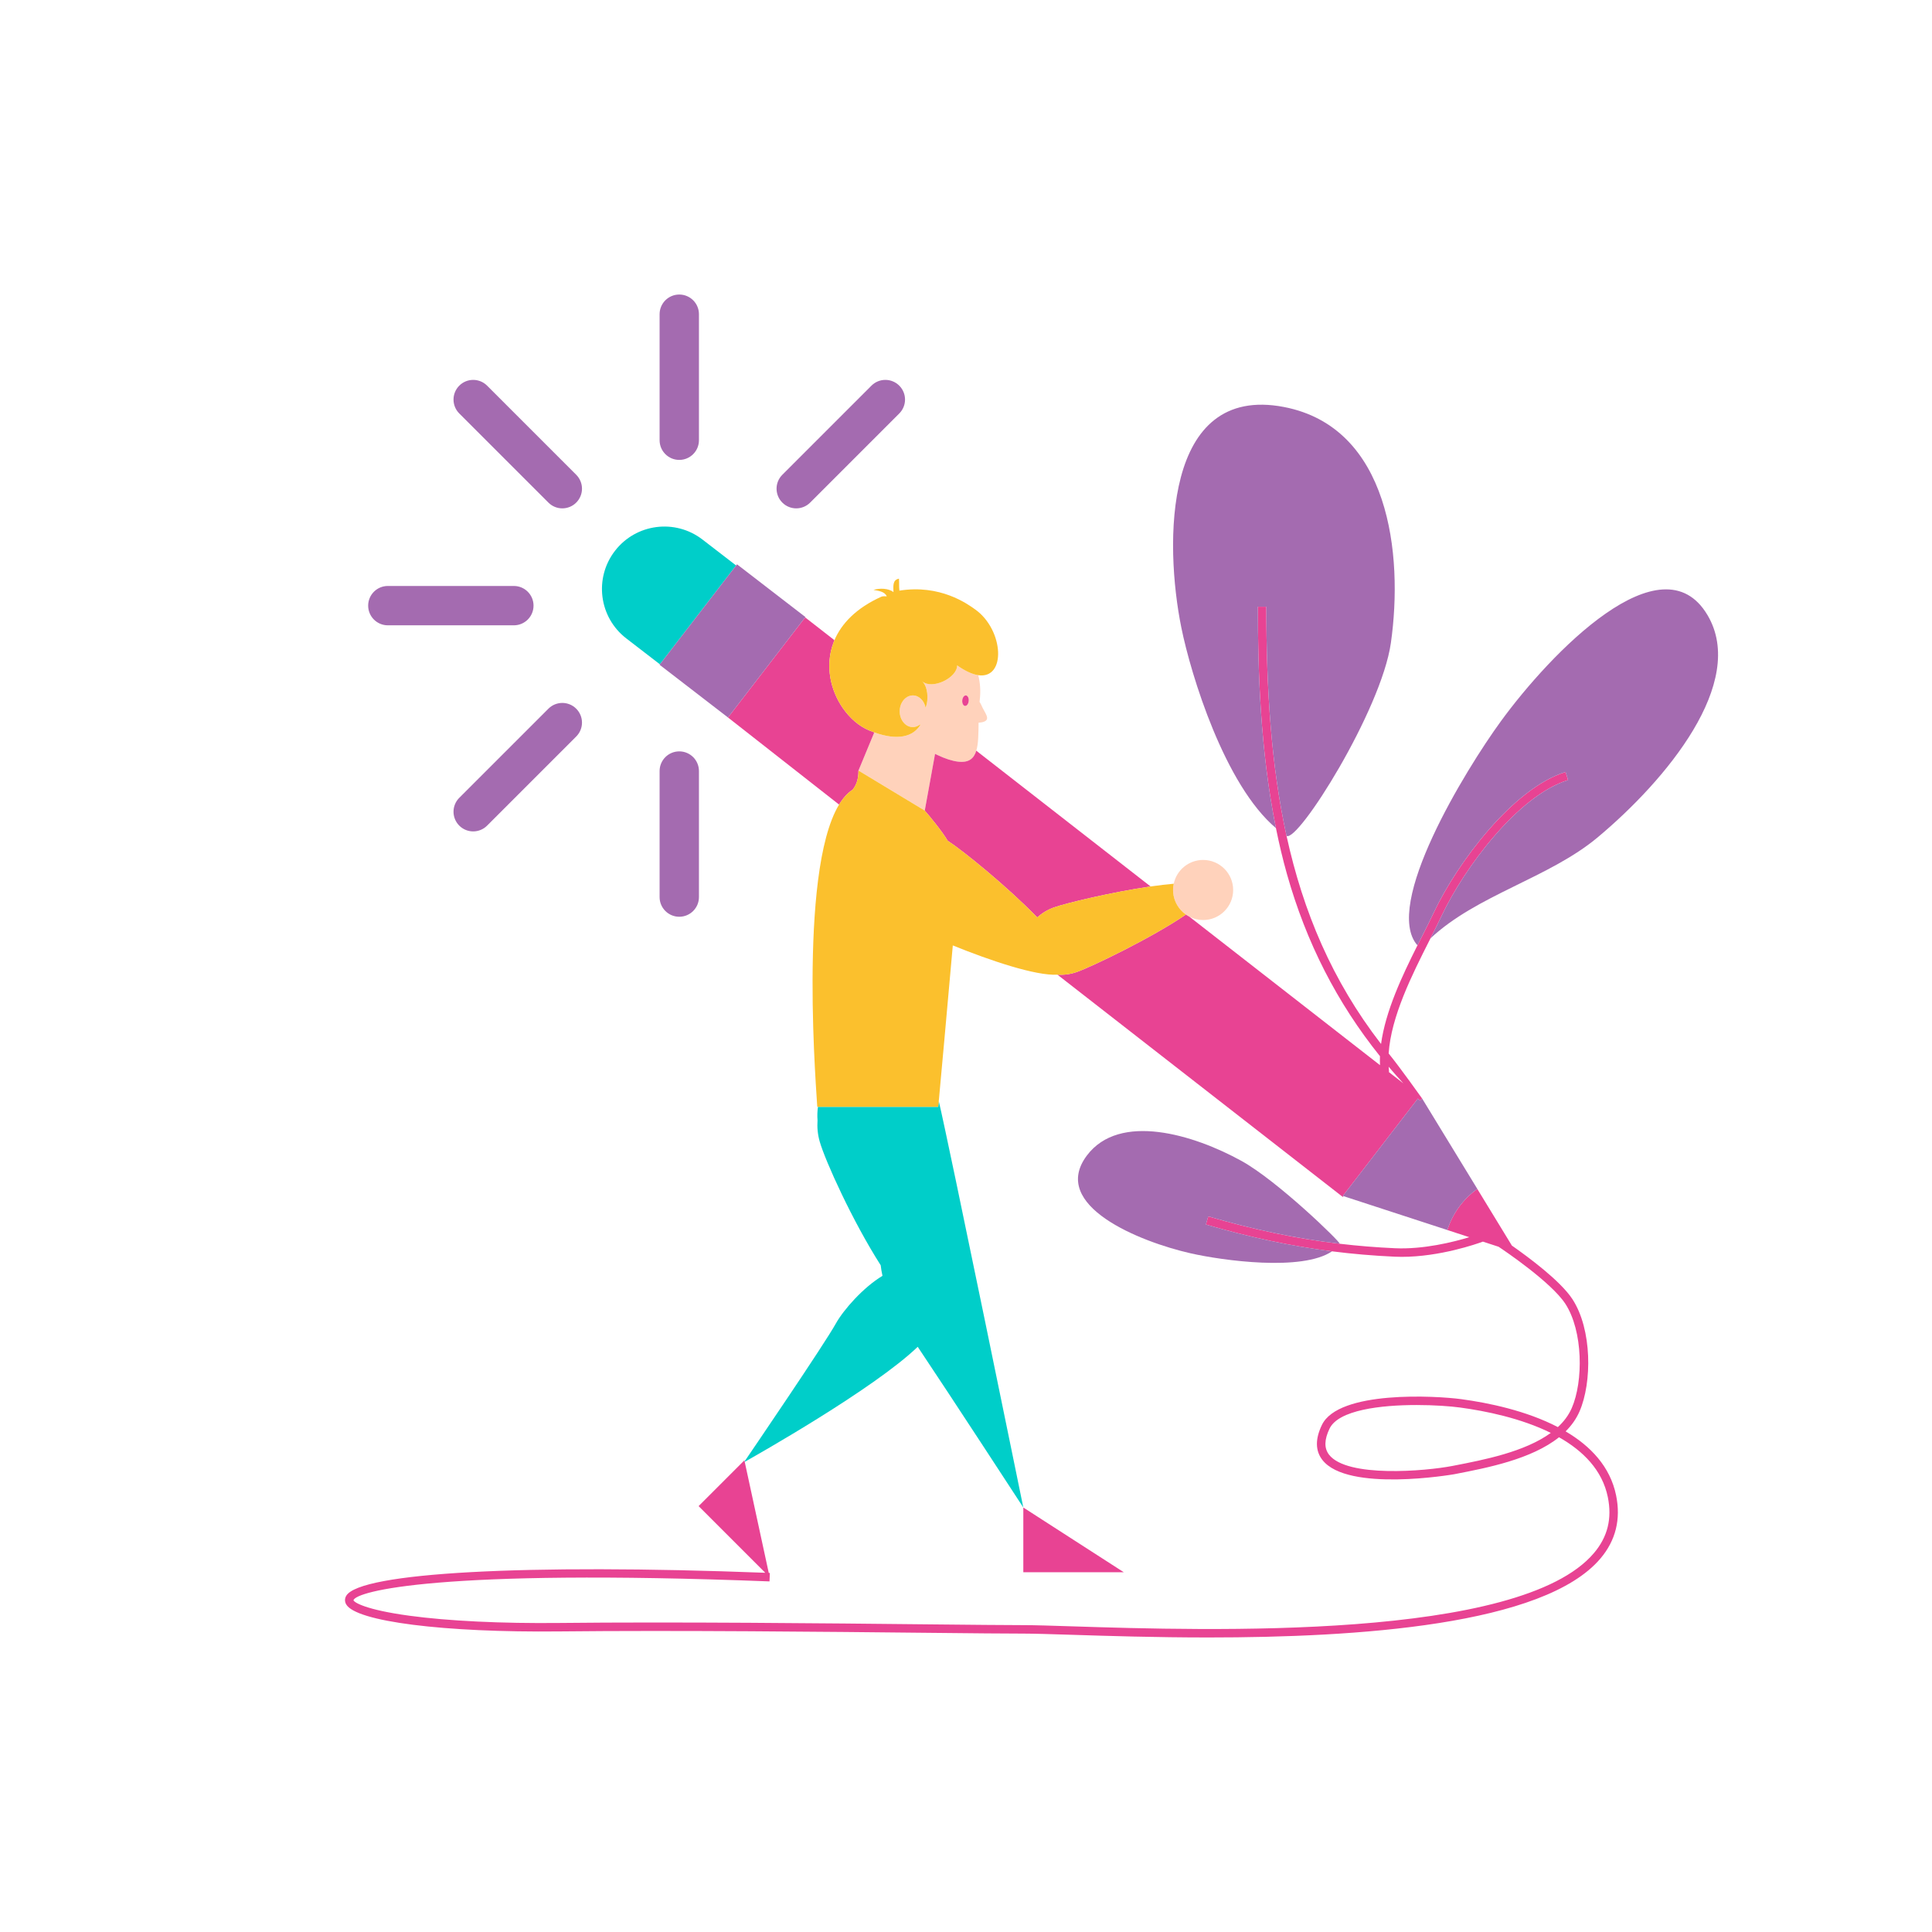 <?xml version="1.0" standalone="no"?>
<svg version="1.1" id="Layer_1" xmlns="http://www.w3.org/2000/svg" xmlns:xlink="http://www.w3.org/1999/xlink" x="0px" y="0px" width="595.279px" height="595.279px" viewBox="0 0.001 595.279 595.279" enable-background="new 0 0.001 595.279 595.279" xml:space="preserve">
<path id="color_x5F_5" fill="#FFD2BB" d="M301.818,216.259c0.021-0.213,0.041-0.425,0.062-0.638c0.32-2.648,0.132-5.212-0.466-7.584
	c-0.941-0.138-1.994-0.471-3.161-1.026c-0.083-0.007-0.162-0.014-0.246-0.021c0.084,0.007,0.164,0.014,0.246,0.021
	c-1.029-0.49-2.136-1.135-3.344-1.997c0.045,3.848-7.761,7.63-10.776,4.889c1.696,1.569,2.116,5.508,1.049,8.159
	c-0.411-2.169-2.011-3.792-3.933-3.792c-0.611,0-1.184,0.176-1.703,0.469c-1.378,0.777-2.339,2.454-2.339,4.414
	c0,2.696,1.81,4.882,4.042,4.882c0.795,0,1.53-0.287,2.155-0.765c0.068,0.007,0.146,0.014,0.21,0.022
	c-2.263,3.762-7.047,4.957-14.234,2.374l-4.874,11.756l0.012,0.007l20.413,12.332l0.034-0.189l0.024-0.132
	c0.072-0.397,0.206-1.133,0.359-1.978l2.079-11.445l0.677-3.739c0.283,0.141,0.556,0.272,0.829,0.394
	c2.273,1.082,4.437,1.79,6.236,2.001c3.359,0.408,4.907-0.959,5.641-3.371c0.665-2.188,0.662-5.232,0.705-8.625
	c0.688-0.04,1.304-0.162,1.749-0.343c2.011-0.849,0.081-2.729-0.92-5.114C302.193,216.875,302.01,216.552,301.818,216.259z
	 M296.487,215.781c0.087-0.892,0.599-1.568,1.149-1.508c0.547,0.058,0.926,0.831,0.837,1.724c-0.089,0.892-0.598,1.57-1.149,1.51
	C296.779,217.448,296.402,216.676,296.487,215.781z M379.957,274.219c0,5.113-4.145,9.258-9.258,9.258
	c-1.524,0-2.959-0.375-4.227-1.028c-0.377-0.194-0.738-0.411-1.083-0.653c-0.596-0.418-1.138-0.907-1.619-1.452
	c-1.444-1.633-2.329-3.773-2.329-6.125c0-0.66,0.071-1.303,0.203-1.924c0.886-4.189,4.603-7.334,9.055-7.334
	C375.812,264.962,379.957,269.106,379.957,274.219z"></path>
<path id="color_x5F_4" fill="#00CEC9" d="M226.81,174.232l-23.475,30.46l-10.37-7.991c-8.411-6.482-9.975-18.556-3.493-26.967
	c6.483-8.412,18.557-9.975,26.968-3.493L226.81,174.232z M282.764,414.971c9.98,14.888,32.534,49.515,32.534,49.515
	s-23.073-112.835-26.045-125.211c-0.104,1.141-0.163,1.771-0.163,1.771h-37.065c-0.186,1.351-0.244,2.729-0.128,4.123
	c-0.153,2.153,0.039,4.364,0.667,6.558c1.706,5.964,10.121,24.548,18.792,38.116c0.12,1.057,0.307,2.15,0.551,3.26
	c-5.893,3.539-12.008,10.442-14.396,14.745c-3.59,6.465-25.895,39.203-28.083,42.411l0.033,0.152
	C232.613,448.644,269.25,427.977,282.764,414.971z"></path>
<path id="color_x5F_3" fill="#E84393" d="M258.536,247.906l-34.227-26.836l0.104-0.134l23.475-30.46l0.192-0.249l9.023,7.029
	c-0.092,0.216-0.168,0.434-0.251,0.652c-2.748,7.162-0.97,14.832,2.897,20.352c2.168,3.095,4.984,5.518,8.026,6.785
	c0.549,0.229,1.083,0.433,1.606,0.621l-4.874,11.756l0.012,0.007l-0.016-0.004c0,3.132-0.857,4.659-1.773,5.881
	C261.145,244.322,259.757,245.896,258.536,247.906z M319.605,282.681c1.416-1.31,3.167-2.392,5.182-3.103
	c3.741-1.321,17.783-4.7,29.73-6.441l-53.707-41.835c-0.733,2.411-2.281,3.778-5.641,3.371c-1.799-0.212-3.963-0.919-6.236-2.001
	c-0.272-0.122-0.545-0.252-0.829-0.394l-0.677,3.739l-2.079,11.445c-0.153,0.845-0.287,1.581-0.359,1.978l-0.024,0.132l-0.034,0.189
	c1.373,1.537,5.35,6.38,7.063,9.279C296.555,261.997,310.035,272.851,319.605,282.681z M331.812,299.48
	c4.571-1.614,23.043-10.491,33.577-17.684c0.345,0.242,0.706,0.459,1.083,0.653l58.726,45.745c-0.042-0.914-0.046-1.836-0.01-2.768
	c-13.254-16.506-22.697-34.994-28.655-56.095c-1.318-4.67-2.431-9.412-3.395-14.177c-4.846-23.954-5.57-48.55-5.57-68.214h2.607
	c0,25.56,1.489,48.996,6.226,70.605c5.131,23.403,14.073,44.662,29.122,64.119c1.378-10.171,6.491-20.97,11.214-30.38
	c0.47-0.936,0.937-1.86,1.395-2.767c1.345-2.663,2.616-5.178,3.719-7.513c7.046-14.912,24.28-38.156,40.535-43.146l0.766,2.494
	c-15.496,4.757-32.101,27.287-38.941,41.767c-1.04,2.201-2.224,4.551-3.473,7.024c-0.093,0.185-0.184,0.365-0.277,0.551
	c-5.371,10.63-11.846,23.479-12.598,34.893c3.514,4.322,10.316,13.884,10.316,13.884l-0.671,0.674
	c-0.171-0.171-0.333-0.346-0.503-0.517c-0.046-0.046-0.09-0.093-0.136-0.139l-23.124,29.998l0.199,0.064l-0.198,0.258
	l-87.922-68.488c0.018-0.001,0.04,0,0.058-0.001C327.793,300.442,329.815,300.186,331.812,299.48z M427.985,330.23l-0.149,0.019
	l4.558,3.551c-1.554-1.688-3.068-3.396-4.534-5.127C427.894,329.194,427.92,329.718,427.985,330.23z M297.323,217.507
	c0.551,0.06,1.06-0.619,1.149-1.51c0.089-0.893-0.29-1.666-0.837-1.724c-0.551-0.06-1.062,0.616-1.149,1.508
	C296.402,216.676,296.779,217.448,297.323,217.507z M315.299,484.435h30.967l-30.967-19.949V484.435z M493.153,480.163
	c-17.406,20.636-75.032,24.366-120.824,24.366c-16.342,0.001-31.167-0.474-42.133-0.825c-6.488-0.207-11.627-0.359-14.841-0.366
	c-5.25,0.006-15.88-0.102-29.344-0.242c-30.979-0.323-77.793-0.811-113.606-0.429c-35.699,0.383-62.728-3.048-65.741-8.339
	c-0.496-0.868-0.481-1.817,0.037-2.672c4.325-7.118,54.938-9.874,129.094-7.061l-20.542-20.542l14.107-14.105l0.067,0.312
	l0.033,0.152l7.405,34.224c0.112,0.004,0.223,0.009,0.335,0.013l-0.102,2.606c-101.935-3.951-127.332,3.039-128.192,5.799
	c0.205,0.659,3.683,2.927,17.153,4.764c12.002,1.637,28.45,2.431,46.315,2.241c35.838-0.384,82.671,0.105,113.661,0.429
	c13.453,0.141,24.068,0.235,29.313,0.242c0.054,0,0.108,0,0.162,0c3.277,0,8.36,0.162,14.766,0.367
	c41.319,1.322,138.076,4.418,160.88-22.615c4.2-4.979,5.587-10.605,4.241-17.2c-1.702-8.339-7.628-14.251-15.04-18.44
	c-8.493,6.78-22.086,9.411-31.889,11.309l-0.488,0.094c-0.322,0.062-32.785,5.629-40.553-4.443
	c-2.165-2.807-2.209-6.423-0.129-10.75c5.153-10.721,35.167-9,42.926-7.952c8.435,1.14,20.055,3.547,29.784,8.608
	c1.834-1.695,3.31-3.641,4.286-5.88c3.589-8.234,3.497-23.721-1.996-32.126c-4.311-6.597-18.691-16.316-20.551-17.557l-4.84-1.579
	c-1.841,0.677-13.247,4.689-24.999,4.689c-0.743,0-1.488-0.018-2.231-0.051c-6.567-0.3-12.935-0.846-19.266-1.651
	c-12.676-1.613-25.2-4.288-38.862-8.259l0.729-2.506c14.257,4.145,27.26,6.865,40.502,8.429c5.592,0.66,11.225,1.118,17.015,1.383
	c8.835,0.402,18.054-1.921,22.924-3.401l-6.77-2.209c1.638-5.165,4.922-9.591,9.237-12.664l10.649,17.454
	c4.963,3.468,14.955,10.849,18.646,16.495c6.109,9.349,6.064,25.735,2.204,34.595c-1.019,2.335-2.488,4.372-4.289,6.159
	c7.637,4.491,13.736,10.818,15.556,19.732C499.451,468.084,497.835,474.612,493.153,480.163z M477.823,441.5
	c-9.176-4.537-20.025-6.748-27.946-7.817c-3.048-0.412-7.977-0.773-13.37-0.773c-11.067,0-24.092,1.523-26.854,7.27
	c-1.64,3.413-1.691,6.039-0.158,8.028c5.55,7.191,29.79,5.065,37.993,3.475l0.488-0.094
	C457.147,449.812,469.777,447.369,477.823,441.5z"></path>
<path id="color_x5F_2" fill="#FBC02D" d="M365.389,281.796c-10.534,7.193-29.006,16.07-33.577,17.684
	c-1.997,0.706-4.02,0.962-5.931,0.84c-0.018,0.001-0.04,0-0.058,0.001c-6.727,0.378-20.717-4.347-32.248-9.019
	c-1.72,19.54-3.743,41.66-4.322,47.973c-0.104,1.141-0.163,1.771-0.163,1.771h-37.065h-0.212c0.038-1.423-6.135-71.984,6.722-93.141
	c1.221-2.009,2.609-3.583,4.194-4.6c0.916-1.223,1.773-2.75,1.773-5.881l0.016,0.004l20.413,12.332
	c1.373,1.537,5.35,6.38,7.063,9.279c4.561,2.957,18.041,13.811,27.611,23.641c1.416-1.31,3.167-2.392,5.182-3.103
	c3.741-1.321,17.783-4.7,29.73-6.441c2.509-0.366,4.918-0.655,7.127-0.841c-0.132,0.621-0.203,1.264-0.203,1.924
	c0,2.352,0.885,4.492,2.329,6.125C364.252,280.889,364.794,281.378,365.389,281.796z M267.775,225.044
	c0.549,0.229,1.083,0.433,1.606,0.621c7.187,2.583,11.971,1.388,14.234-2.374c-0.063-0.008-0.142-0.015-0.21-0.022
	c-0.625,0.478-1.36,0.765-2.155,0.765c-2.232,0-4.042-2.186-4.042-4.882c0-1.959,0.961-3.636,2.339-4.414
	c0.519-0.293,1.092-0.469,1.703-0.469c1.922,0,3.522,1.622,3.933,3.792c1.066-2.65,0.646-6.59-1.049-8.159
	c3.015,2.742,10.821-1.041,10.776-4.889c1.208,0.862,2.315,1.507,3.344,1.997c0,0,0,0,0,0c1.167,0.555,2.219,0.889,3.161,1.026
	c8.703,1.272,7.883-13.924-0.889-20.222c-2.488-1.786-10.854-7.828-23.405-5.832c-0.148-1.188-0.046-2.468-0.133-3.688
	c-2.071,0.383-1.719,2.431-1.7,4.141c-1.561-1.22-4.293-1.252-6.151-0.673c1.454,0.271,3.406,0.436,4.092,1.968
	c-0.397-0.005-1.255-0.062-1.623,0.104c-7.805,3.512-12.335,8.313-14.503,13.42c-0.092,0.216-0.168,0.434-0.251,0.652
	c-2.748,7.162-0.97,14.832,2.897,20.352C261.917,221.354,264.733,223.777,267.775,225.044z"></path>
<path id="color_x5F_1" fill="#a46bb0" d="M438.178,338.47l17.012,27.854c-4.315,3.073-7.6,7.499-9.237,12.664l-32.009-10.437
	l-0.199-0.064l23.124-29.998c0.046,0.046,0.09,0.093,0.136,0.139c0.17,0.171,0.332,0.346,0.503,0.517L438.178,338.47z
	 M226.81,174.232l-23.475,30.46l-0.103,0.134l21.077,16.244l0.104-0.134l23.475-30.46l0.192-0.249l0.083-0.108l-21.077-16.244
	L226.81,174.232z M209.294,141.705c3.348,0,6.062-2.714,6.062-6.061V96.812c0-3.347-2.714-6.061-6.062-6.061
	c-3.348,0-6.062,2.714-6.062,6.061v38.832C203.233,138.991,205.947,141.705,209.294,141.705z M209.294,231.511
	c-3.348,0-6.062,2.713-6.062,6.062v38.833c0,3.349,2.714,6.062,6.062,6.062c3.348,0,6.062-2.713,6.062-6.062v-38.833
	C215.356,234.225,212.642,231.511,209.294,231.511z M164.39,186.609c0-3.347-2.714-6.061-6.062-6.061h-38.831
	c-3.348,0-6.061,2.714-6.061,6.061s2.713,6.062,6.061,6.062h38.831C161.676,192.671,164.39,189.956,164.39,186.609z
	 M150.083,118.827c-2.368-2.368-6.204-2.368-8.571,0c-2.367,2.368-2.367,6.203,0,8.571l27.461,27.459
	c1.183,1.185,2.733,1.777,4.285,1.777c1.551,0,3.102-0.592,4.285-1.777c2.369-2.367,2.369-6.203,0-8.571L150.083,118.827z
	 M168.972,218.361l-27.461,27.459c-2.367,2.368-2.367,6.204,0,8.572c1.184,1.185,2.734,1.776,4.286,1.776
	c1.551,0,3.102-0.592,4.286-1.776l27.459-27.46c2.369-2.368,2.369-6.203,0-8.571C175.175,215.994,171.34,215.994,168.972,218.361z
	 M268.506,118.827l-27.459,27.459c-2.368,2.368-2.368,6.204,0,8.571c1.184,1.185,2.735,1.777,4.285,1.777
	c1.552,0,3.103-0.592,4.286-1.777l27.46-27.459c2.368-2.368,2.368-6.203,0-8.571C274.71,116.459,270.874,116.459,268.506,118.827z
	 M393.138,255.155c-4.846-23.954-5.57-48.55-5.57-68.214h2.607c0,25.56,1.489,48.996,6.226,70.605
	c3.476,2.181,29.198-38.665,32.151-59.456c3.887-27.381-0.467-66.409-32.917-72.682c-37.317-7.213-36.882,42.117-31.652,67.942
	C366.969,208.094,377.359,241.861,393.138,255.155z M526.119,189.54c-14.11-23.864-48.353,11.646-63.714,32.744
	c-10.906,14.977-36.48,56.732-25.668,69c0.47-0.936,0.937-1.86,1.395-2.767c1.345-2.663,2.616-5.178,3.719-7.513
	c7.046-14.912,24.28-38.156,40.535-43.146l0.766,2.494c-15.496,4.757-32.101,27.287-38.941,41.767
	c-1.04,2.201-2.224,4.551-3.473,7.024c14.241-13.384,36.551-18.634,51.491-31.109C513.354,240.393,538.389,210.29,526.119,189.54z
	 M334.884,356.034c-11.589,15.425,16.323,26.578,31.942,30.127c9.811,2.229,34.397,5.644,43.589-0.609
	c-12.676-1.613-25.2-4.288-38.862-8.259l0.729-2.506c14.257,4.145,27.26,6.865,40.502,8.429c0.31-0.468-19.144-19.388-30.276-25.524
	C367.846,349.611,344.957,342.622,334.884,356.034z"></path>
</svg>